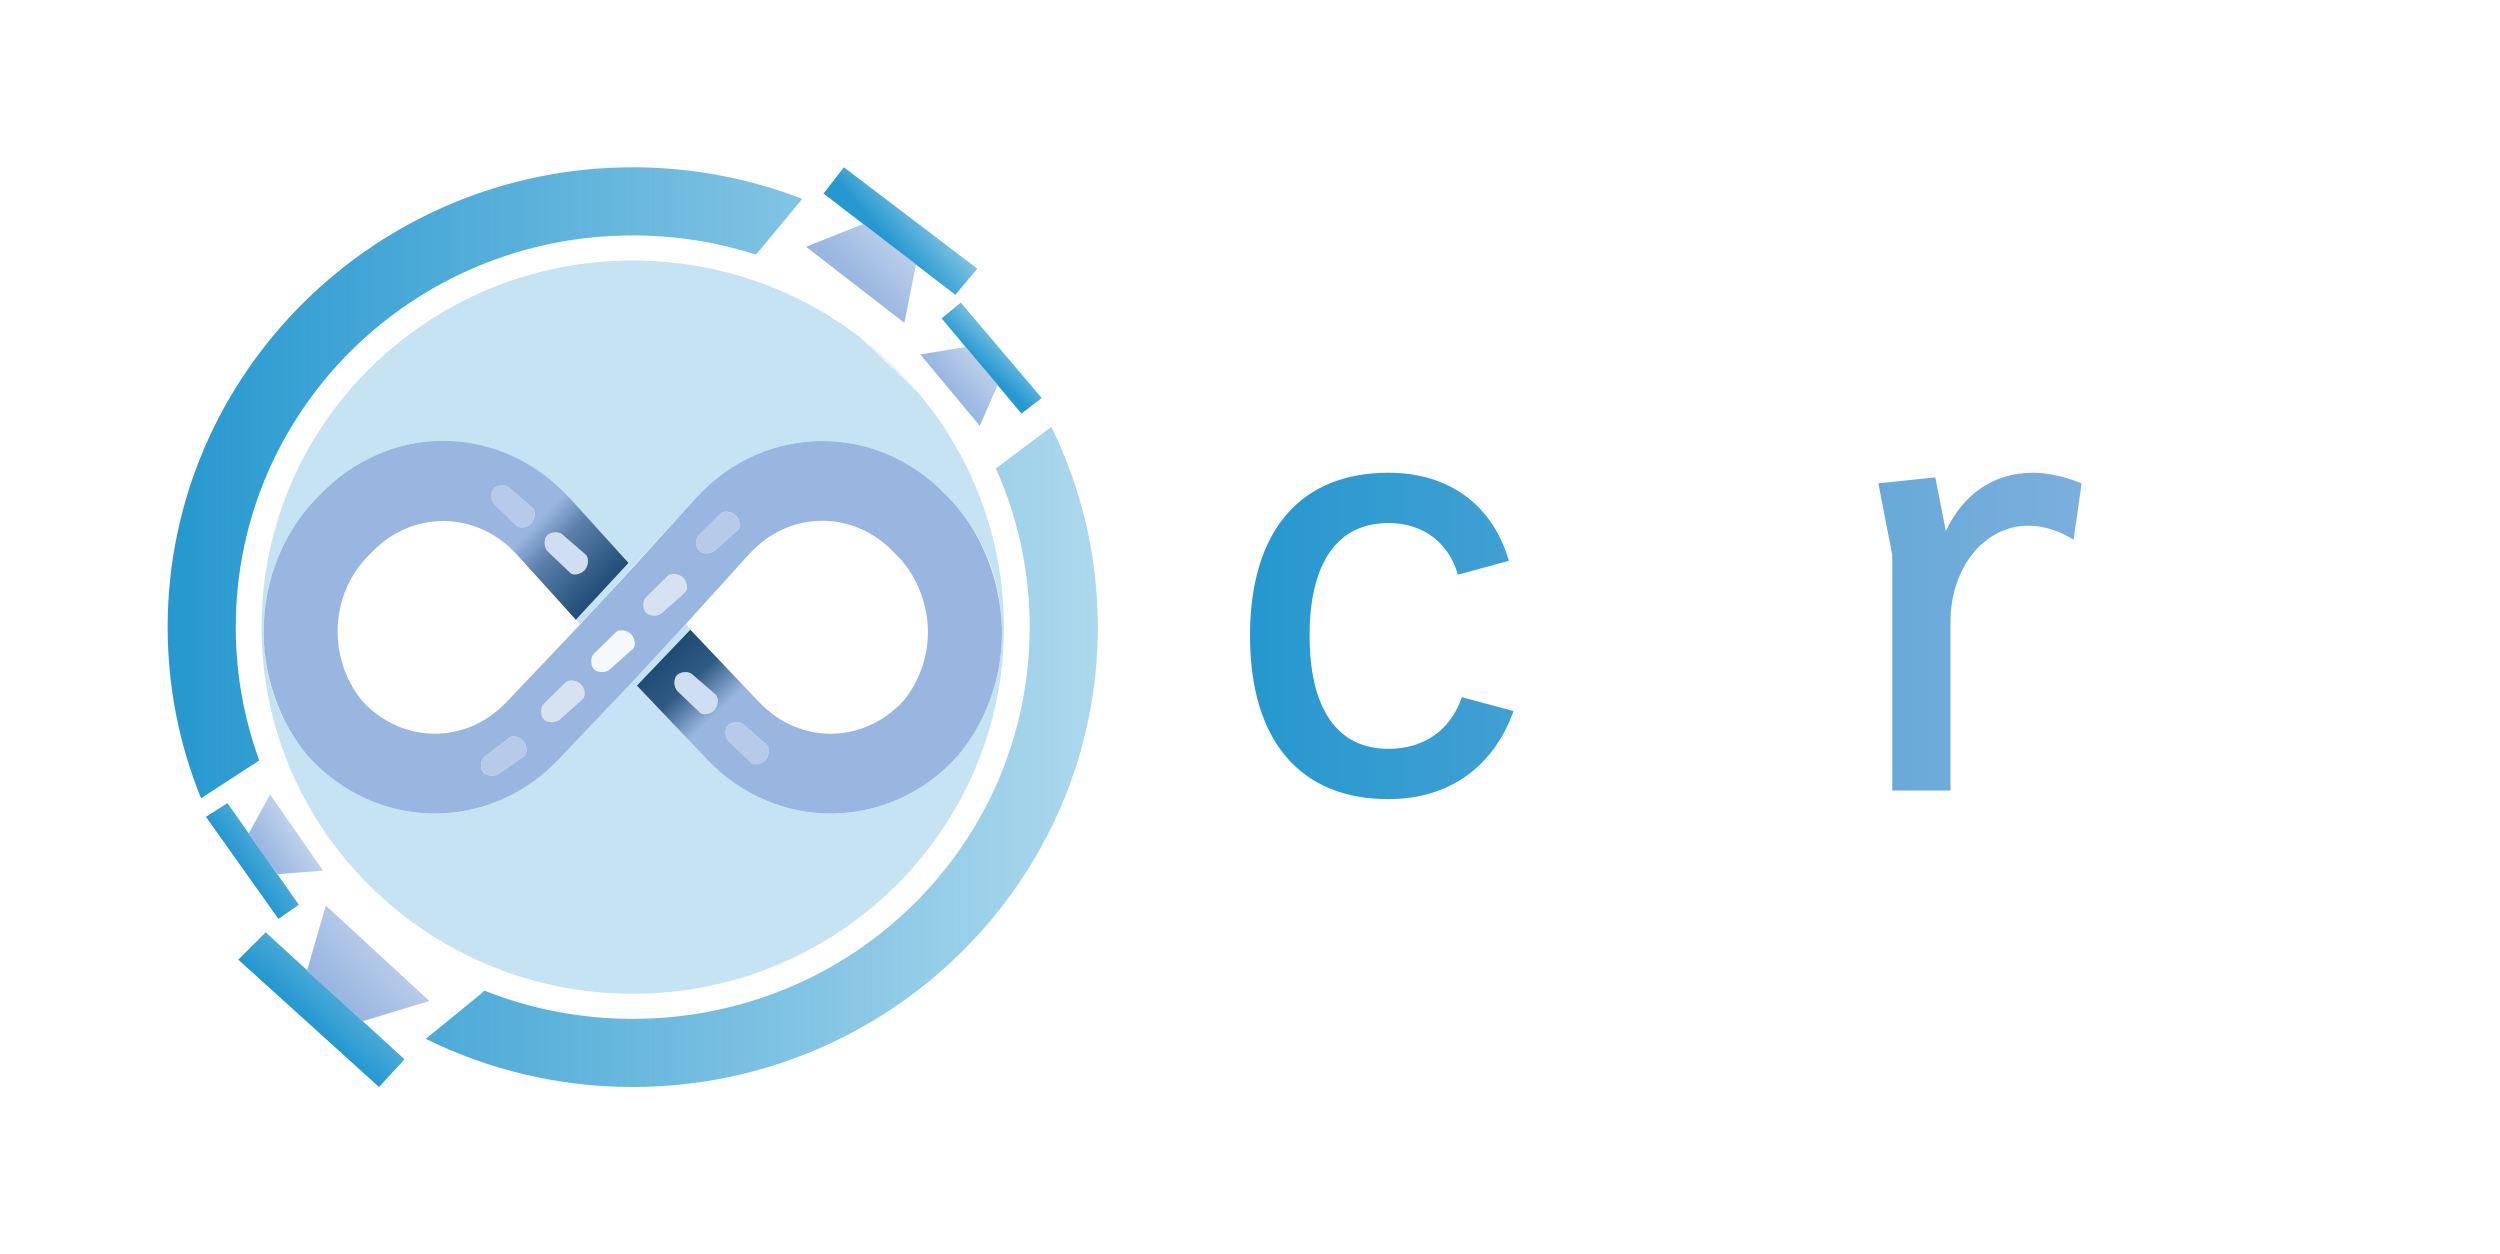 <?xml version="1.0" encoding="UTF-8" standalone="no"?>
<!-- Created with Inkscape (http://www.inkscape.org/) -->

<svg
   width="297.59mm"
   height="149.305mm"
   viewBox="0 0 297.59 149.305"
   version="1.1"
   id="svg5"
   xml:space="preserve"
   sodipodi:docname="cars_picto.svg"
   inkscape:version="1.2.2 (732a01da63, 2022-12-09)"
   inkscape:export-filename="cars_picto.png"
   inkscape:export-xdpi="96"
   inkscape:export-ydpi="96"
   xmlns:inkscape="http://www.inkscape.org/namespaces/inkscape"
   xmlns:sodipodi="http://sodipodi.sourceforge.net/DTD/sodipodi-0.dtd"
   xmlns:xlink="http://www.w3.org/1999/xlink"
   xmlns="http://www.w3.org/2000/svg"
   xmlns:svg="http://www.w3.org/2000/svg"><sodipodi:namedview
     id="namedview7"
     pagecolor="#ffffff"
     bordercolor="#000000"
     borderopacity="0.25"
     inkscape:showpageshadow="2"
     inkscape:pageopacity="0.0"
     inkscape:pagecheckerboard="0"
     inkscape:deskcolor="#d1d1d1"
     inkscape:document-units="mm"
     showgrid="false"
     inkscape:zoom="0.55281048"
     inkscape:cx="374.45021"
     inkscape:cy="142.90612"
     inkscape:window-width="1920"
     inkscape:window-height="974"
     inkscape:window-x="-11"
     inkscape:window-y="-11"
     inkscape:window-maximized="1"
     inkscape:current-layer="layer1"
     showguides="true" /><defs
     id="defs2"><linearGradient
   inkscape:collect="always"
   id="linearGradient2695"><stop
     style="stop-color:#2598d0;stop-opacity:1;"
     offset="0"
     id="stop2691" /><stop
     style="stop-color:#2598d0;stop-opacity:0;"
     offset="1"
     id="stop2693" /></linearGradient><linearGradient
   inkscape:collect="always"
   id="linearGradient2687"><stop
     style="stop-color:#98b6e0;stop-opacity:1;"
     offset="0"
     id="stop2683" /><stop
     style="stop-color:#98b6e0;stop-opacity:0;"
     offset="1"
     id="stop2685" /></linearGradient><linearGradient
   inkscape:collect="always"
   id="linearGradient2679"><stop
     style="stop-color:#2598d0;stop-opacity:1;"
     offset="0"
     id="stop2675" /><stop
     style="stop-color:#2598d0;stop-opacity:0;"
     offset="1"
     id="stop2677" /></linearGradient><linearGradient
   inkscape:collect="always"
   id="linearGradient2671"><stop
     style="stop-color:#98b6e0;stop-opacity:1;"
     offset="0"
     id="stop2667" /><stop
     style="stop-color:#98b6e0;stop-opacity:0;"
     offset="1"
     id="stop2669" /></linearGradient><linearGradient
   inkscape:collect="always"
   id="linearGradient2663"><stop
     style="stop-color:#2598d0;stop-opacity:1;"
     offset="0"
     id="stop2659" /><stop
     style="stop-color:#2598d0;stop-opacity:0;"
     offset="1"
     id="stop2661" /></linearGradient><linearGradient
   inkscape:collect="always"
   id="linearGradient2655"><stop
     style="stop-color:#2598d0;stop-opacity:1;"
     offset="0"
     id="stop2651" /><stop
     style="stop-color:#2598d0;stop-opacity:0;"
     offset="1"
     id="stop2653" /></linearGradient><linearGradient
   inkscape:collect="always"
   id="linearGradient2647"><stop
     style="stop-color:#98b6e0;stop-opacity:1;"
     offset="0"
     id="stop2643" /><stop
     style="stop-color:#98b6e0;stop-opacity:0;"
     offset="1"
     id="stop2645" /></linearGradient><linearGradient
   inkscape:collect="always"
   id="linearGradient2639"><stop
     style="stop-color:#98b6e0;stop-opacity:1;"
     offset="0"
     id="stop2635" /><stop
     style="stop-color:#98b6e0;stop-opacity:0;"
     offset="1"
     id="stop2637" /></linearGradient><linearGradient
   inkscape:collect="always"
   id="linearGradient35926"><stop
     style="stop-color:#98b6e0;stop-opacity:1;"
     offset="0"
     id="stop35922" /><stop
     style="stop-color:#5b80aa;stop-opacity:1;"
     offset="0.319"
     id="stop39862" /><stop
     style="stop-color:#1b4871;stop-opacity:1;"
     offset="1"
     id="stop35924" /></linearGradient><inkscape:path-effect
   effect="powerclip"
   id="path-effect35155"
   is_visible="true"
   lpeversion="1"
   inverse="true"
   flatten="false"
   hide_clip="false"
   message="Utilise la règle de remplissage « fill-rule: evenodd » de la boîte de dialogue &lt;b&gt;Fond et contour&lt;/b&gt; en l'absence de résultat de mise à plat après une conversion en chemin." /><linearGradient
   inkscape:collect="always"
   id="linearGradient34251"><stop
     style="stop-color:#1b4871;stop-opacity:1;"
     offset="0"
     id="stop34249" /><stop
     style="stop-color:#2f5a83;stop-opacity:1;"
     offset="0.518"
     id="stop39866" /><stop
     style="stop-color:#98b6e0;stop-opacity:1;"
     offset="1"
     id="stop34247" /></linearGradient><linearGradient
   inkscape:collect="always"
   id="linearGradient30722"><stop
     style="stop-color:#2598cf;stop-opacity:1;"
     offset="0"
     id="stop30718" /><stop
     style="stop-color:#2598cf;stop-opacity:0.378;"
     offset="1"
     id="stop30720" /></linearGradient><linearGradient
   id="linearGradient27374"
   inkscape:swatch="solid"><stop
     style="stop-color:#1b4871;stop-opacity:1;"
     offset="0"
     id="stop27372" /></linearGradient><linearGradient
   inkscape:collect="always"
   id="linearGradient22291"><stop
     style="stop-color:#2598cf;stop-opacity:1;"
     offset="0"
     id="stop22364" /><stop
     style="stop-color:#98b6e0;stop-opacity:1;"
     offset="1"
     id="stop22366" /></linearGradient><inkscape:path-effect
   effect="fillet_chamfer"
   id="path-effect4576"
   is_visible="true"
   lpeversion="1"
   nodesatellites_param="F,0,0,1,0,35.565,0,1 @ IF,0,0,1,0,0,0,1 @ F,0,1,1,0,35.565,0,1 @ F,0,1,1,0,35.565,0,1"
   unit="px"
   method="auto"
   mode="F"
   radius="0"
   chamfer_steps="1"
   flexible="false"
   use_knot_distance="true"
   apply_no_radius="true"
   apply_with_radius="true"
   only_selected="false"
   hide_knots="false" /><clipPath
   clipPathUnits="userSpaceOnUse"
   id="clipEmfPath1"><path
     d="M 0,0 H 105.015 V 48.469 H 0 Z"
     id="path19249" /></clipPath><pattern
   id="EMFhbasepattern"
   patternUnits="userSpaceOnUse"
   width="6"
   height="6"
   x="0"
   y="0" /><linearGradient
   inkscape:collect="always"
   xlink:href="#linearGradient22291"
   id="linearGradient22293"
   x1="-452.274"
   y1="348.034"
   x2="-218.312"
   y2="348.034"
   gradientUnits="userSpaceOnUse"
   gradientTransform="matrix(0.559,0,0,0.559,-247.815,-251.344)" /><linearGradient
   inkscape:collect="always"
   xlink:href="#linearGradient30722"
   id="linearGradient30726"
   x1="-682.957"
   y1="346.16"
   x2="-484.707"
   y2="346.16"
   gradientUnits="userSpaceOnUse"
   gradientTransform="matrix(0.559,0,0,0.559,-247.815,-251.344)" /><linearGradient
   inkscape:collect="always"
   xlink:href="#linearGradient30710"
   id="linearGradient33224"
   gradientUnits="userSpaceOnUse"
   x1="-529.35"
   y1="286.433"
   x2="-637.964"
   y2="400.075"
   gradientTransform="matrix(0.559,0,0,0.559,-247.814,-249.629)" /><linearGradient
   inkscape:collect="always"
   id="linearGradient30710"><stop
     style="stop-color:#2598cf;stop-opacity:0.127;"
     offset="0"
     id="stop30708" /><stop
     style="stop-color:#2a99d0;stop-opacity:0.276;"
     offset="0"
     id="stop30706" /></linearGradient><linearGradient
   inkscape:collect="always"
   xlink:href="#linearGradient34251"
   id="linearGradient34253"
   x1="-929.602"
   y1="373.006"
   x2="-917.184"
   y2="386.171"
   gradientUnits="userSpaceOnUse"
   gradientTransform="matrix(0.559,0,0,0.559,-51.515,-263.326)" /><clipPath
   clipPathUnits="userSpaceOnUse"
   id="clipPath35151"><path
     id="lpe_path-effect35155"
     style="fill:#ffffff;fill-opacity:1;stroke:#1b4871;stroke-width:0.461;stroke-dasharray:none;stroke-opacity:1;stop-color:#000000"
     class="powerclip"
     d="m -1018.963,322.885 h 167.343 v 89.456 h -167.343 z m 5.18,41.846 15.87,0.193" /></clipPath><linearGradient
   inkscape:collect="always"
   xlink:href="#linearGradient35926"
   id="linearGradient35928"
   x1="-956.226"
   y1="346.375"
   x2="-940.895"
   y2="360.987"
   gradientUnits="userSpaceOnUse"
   gradientTransform="matrix(0.559,0,0,0.559,-51.515,-263.326)" /><clipPath
   clipPathUnits="userSpaceOnUse"
   id="clipEmfPath1-2"><path
     d="M 0,0 H 105.015 V 48.469 H 0 Z"
     id="path38115" /></clipPath><pattern
   id="EMFhbasepattern-9"
   patternUnits="userSpaceOnUse"
   width="6"
   height="6"
   x="0"
   y="0" /><linearGradient
   inkscape:collect="always"
   xlink:href="#linearGradient2639"
   id="linearGradient2641"
   x1="-617.913"
   y1="-30.999"
   x2="-607.004"
   y2="-38.263"
   gradientUnits="userSpaceOnUse" /><linearGradient
   inkscape:collect="always"
   xlink:href="#linearGradient2647"
   id="linearGradient2649"
   x1="-605.507"
   y1="-17.776"
   x2="-593.371"
   y2="-29.399"
   gradientUnits="userSpaceOnUse"
   gradientTransform="matrix(1.515,0,0,1.515,308.279,12.816)" /><linearGradient
   inkscape:collect="always"
   xlink:href="#linearGradient2655"
   id="linearGradient2657"
   x1="-607.726"
   y1="-15.788"
   x2="-595.712"
   y2="-28.524"
   gradientUnits="userSpaceOnUse"
   gradientTransform="matrix(1.515,0,0,1.515,308.279,12.816)" /><linearGradient
   inkscape:collect="always"
   xlink:href="#linearGradient2663"
   id="linearGradient2665"
   x1="-620.386"
   y1="-29.356"
   x2="-604.175"
   y2="-40.626"
   gradientUnits="userSpaceOnUse" /><linearGradient
   inkscape:collect="always"
   xlink:href="#linearGradient2671"
   id="linearGradient2673"
   x1="-536.124"
   y1="-86.222"
   x2="-525.21"
   y2="-95.341"
   gradientUnits="userSpaceOnUse" /><linearGradient
   inkscape:collect="always"
   xlink:href="#linearGradient2679"
   id="linearGradient2681"
   x1="-532.354"
   y1="-89.115"
   x2="-525.21"
   y2="-96.649"
   gradientUnits="userSpaceOnUse" /><linearGradient
   inkscape:collect="always"
   xlink:href="#linearGradient2687"
   id="linearGradient2689"
   x1="-548.887"
   y1="-97.607"
   x2="-538.027"
   y2="-108.063"
   gradientUnits="userSpaceOnUse"
   gradientTransform="matrix(1.338,0,0,1.338,187.237,31.887)" /><linearGradient
   inkscape:collect="always"
   xlink:href="#linearGradient2695"
   id="linearGradient2697"
   x1="-545.831"
   y1="-101.247"
   x2="-538.027"
   y2="-108.063"
   gradientUnits="userSpaceOnUse"
   gradientTransform="matrix(1.338,0,0,1.338,187.237,31.887)" />
	 
	 
	</defs><g
     inkscape:label="Calque 1"
     inkscape:groupmode="layer"
     id="layer1"
     transform="translate(649.212,132.661)">
<g
   id="orbit"><path
   id="path18059-9"
   style="color:#000000;fill:url(#linearGradient30726);fill-opacity:1;stroke-width:0.559;-inkscape-stroke:none"
   d="m -573.894,-112.747 c -30.501,0 -55.363,24.529 -55.363,54.739 0,7.197 1.414,14.069 3.975,20.366 l 6.933,-4.498 c -1.81,-4.952 -2.798,-10.295 -2.798,-15.869 0,-25.773 21.081,-46.628 47.252,-46.628 5.118,0 10.04,0.801 14.649,2.277 l 0.287,-0.292 5.239,-6.331 c -6.256,-2.429 -13.062,-3.764 -20.175,-3.764 z m 49.828,30.892 -6.602,4.958 c 2.587,5.773 4.025,12.163 4.025,18.889 0,25.773 -21.08,46.627 -47.251,46.627 -6.259,0 -12.226,-1.196 -17.685,-3.364 l -0.374,0.382 -6.581,5.362 c 7.427,3.665 15.795,5.731 24.64,5.731 30.501,0 55.363,-24.529 55.363,-54.739 0,-8.546 -1.991,-16.637 -5.535,-23.847 z"
   inkscape:label="orbit" />
<animateTransform
   attributeName="transform"
   type="rotate"
   from="0 -573.894,-58.008"
   to="360 -573.894,-58.008"
   dur="10s"
   repeatCount="indefinite" /></g>


<g
   aria-label="cars"
   id="text19267"
   style="font-size:78.813px;font-family:'CNES Sans';-inkscape-font-specification:'CNES Sans, Normal';text-align:center;text-anchor:middle;fill:url(#linearGradient22293);stroke-width:8.417;stop-color:#000000"
   inkscape:label="cars"><path
     d="m -483.945,-37.534 c 7.251,0 12.531,-3.862 14.896,-10.482 l -6.147,-1.655 c -1.34,3.862 -4.414,6.147 -8.748,6.147 -6.226,0 -9.379,-4.965 -9.379,-13.477 0,-8.433 3.153,-13.398 9.379,-13.398 4.098,0 7.172,2.286 8.275,6.147 l 6.069,-1.655 c -1.891,-6.541 -7.014,-10.482 -14.344,-10.482 -10.482,0 -16.472,6.936 -16.472,19.388 0,12.531 5.99,19.467 16.472,19.467 z"
     id="path367" /><path
     d="m -452.341,-37.534 c 5.753,0 9.773,-2.364 12.058,-5.517 l 1.734,4.886 6.62,-0.946 -2.049,-8.275 v -16.708 c 0,-9.142 -6.62,-12.295 -13.398,-12.295 -7.645,0 -12.689,3.704 -14.186,10.64 l 6.147,1.103 c 0.788,-4.335 4.098,-5.911 7.33,-5.911 3.468,0 7.014,1.34 7.014,6.541 v 3.783 l -6.463,0.394 c -9.379,0.552 -15.526,5.123 -15.526,12.137 0,6.778 5.044,10.167 10.719,10.167 z m 1.97,-5.596 c -2.995,0 -5.675,-1.734 -5.675,-5.28 0,-3.547 2.995,-6.384 9.063,-6.778 l 5.911,-0.394 v 4.019 c 0,4.808 -4.177,8.433 -9.3,8.433 z"
     id="path369" /><path
     d="m -423.968,-38.559 h 6.936 v -20.097 c 0,-6.226 3.862,-11.428 9.3,-11.428 1.813,0 3.625,0.631 5.359,1.655 l 0.946,-6.699 c -1.97,-0.788 -4.019,-1.261 -5.753,-1.261 -4.965,0 -8.433,2.758 -10.403,6.936 l -1.261,-6.384 -6.778,0.709 1.655,8.512 z"
     id="path371" /><path
     d="m -384.01,-37.534 c 7.093,0 14.265,-3.625 14.265,-10.876 0,-13.398 -20.097,-9.063 -20.097,-17.102 0,-3.389 2.995,-5.517 6.62,-5.517 3.468,0 6.463,1.734 7.881,4.65 l 5.202,-2.601 c -2.128,-4.65 -7.172,-7.408 -13.556,-7.408 -7.802,0 -13.398,4.65 -13.398,11.034 0,13.162 20.176,9.142 20.176,17.102 0,3.625 -3.547,5.359 -7.014,5.359 -3.625,0 -8.039,-1.734 -9.142,-5.675 l -5.202,2.522 c 1.813,5.753 8.118,8.512 14.265,8.512 z"
     id="path373" /></g><path
   id="path33202"
   style="fill:url(#linearGradient33224);fill-opacity:1;stroke:none;stroke-width:0.257;stroke-dasharray:none;stop-color:#000000"
   d="m -573.894,-101.653 c -24.401,4e-5 -44.183,19.541 -44.183,43.645 5e-5,24.105 19.781,43.645 44.183,43.645 24.401,-2.8e-5 44.183,-19.541 44.183,-43.645 -3e-5,-24.105 -19.781,-43.645 -44.183,-43.645 z m -22.581,21.457 h 2.9e-4 c 0.087,0 0.173,5.59e-4 0.26,0.002 5.589,0.07 10.928,2.533 14.835,6.845 l 5.136,7.02 -5.388,6.374 1.472,1.624 13.752,-15.019 c 8.08,-8.918 21.45,-9.1 29.745,-0.431 8.297,8.07 9.004,22.002 1.549,30.991 l -0.065,0.078 -0.069,0.076 c -8.1,8.941 -21.521,9.108 -29.812,0.373 l -8.339,-8.787 6.363,-6.654 -0.504,-0.724 -15.189,16.165 c -8.291,8.736 -21.713,8.568 -29.813,-0.373 l -0.068,-0.076 -0.066,-0.078 c -7.456,-8.991 -6.747,-22.926 1.554,-30.995 3.929,-4.104 9.181,-6.407 14.646,-6.412 z m -14.714,6.47 -0.019,0.02 0.016,-0.017 c 0.002,-5.59e-4 0.003,-0.002 0.004,-0.003 z"
   sodipodi:nodetypes="ssssscscccccccccscccccccccscccccc"
   inkscape:label="earth" /><g
   id="g382"
   inkscape:label="road"><path
     id="path33204"
     style="color:#000000;fill:url(#linearGradient35928);fill-opacity:1;stroke:none;stroke-width:0.486;stroke-opacity:1;-inkscape-stroke:none"
     d="m -596.467,-80.197 c -5.465,0.004 -10.718,2.308 -14.646,6.412 -3.907,3.798 -6.133,8.897 -6.616,14.167 -0.141,1.535 -0.132,3.085 0.024,4.622 h 8.916 c -0.284,-1.492 -0.309,-3.022 -0.077,-4.514 0.417,-2.682 1.661,-5.238 3.71,-7.214 l 0.072,-0.069 0.089,-0.094 v -0.002 c 2.284,-2.406 5.343,-3.75 8.531,-3.752 0.051,-4.5e-5 0.101,1.7e-5 0.152,0.001 3.243,0.041 6.334,1.467 8.601,3.969 l 7.043,7.775 6.263,-6.76 -6.969,-7.692 c -3.906,-4.312 -9.245,-6.775 -14.835,-6.845 -0.087,-0.001 -0.173,-0.002 -0.26,-0.002 z m 7.027,5.324 c 0.341,-0.006 0.668,0.084 0.844,0.275 1.332,1.153 1.9,1.643 2.728,2.36 0.46,0.398 0.329,1.36 -0.064,1.824 -0.384,0.453 -1.318,0.763 -1.748,0.352 -0.781,-0.745 -1.74,-1.659 -2.657,-2.534 -0.458,-0.437 -0.531,-1.422 -0.111,-1.894 0.218,-0.245 0.622,-0.375 1.008,-0.382 z m -21.746,1.148 c -3.3e-4,6.7e-5 0,2.4e-4 0,2.9e-4 l -0.016,0.017 0.017,-0.017 c -2.3e-4,7.8e-5 -5.1e-4,-6.7e-5 0,0 z m 28.091,4.435 c 0.341,-0.006 0.668,0.084 0.844,0.275 1.332,1.153 1.9,1.643 2.728,2.36 0.46,0.398 0.329,1.36 -0.064,1.824 -0.384,0.453 -1.318,0.763 -1.748,0.352 -0.781,-0.745 -1.74,-1.659 -2.657,-2.535 -0.458,-0.437 -0.531,-1.422 -0.111,-1.894 0.218,-0.245 0.622,-0.375 1.008,-0.382 z"
     inkscape:label="roadul" /><path
     id="path35918"
     style="color:#000000;fill:#98b6e0;fill-opacity:1;stroke:none;stroke-width:0.486;stroke-opacity:1;-inkscape-stroke:none"
     d="m -551.104,-80.162 c -5.558,-0.063 -11.131,2.213 -15.297,6.811 l -4.311,4.759 -2.977,3.286 -0.196,0.217 -2.9e-4,-2.91e-4 -2.8e-4,5.59e-4 -6.267,6.756 0.002,0.002 -0.175,0.184 -2.989,3.149 -5.598,5.898 c -4.842,5.101 -12.449,5.023 -17.208,-0.148 -1.391,-1.706 -2.292,-3.773 -2.683,-5.832 l -8.921,-0.125 c 0.447,4.394 2.134,8.888 5.058,12.413 l 0.066,0.078 0.068,0.076 c 8.1,8.941 21.523,9.108 29.813,0.373 l 8.834,-9.308 h 2.9e-4 l 3.173,-3.424 2.8e-4,-2.91e-4 3.173,-3.424 0.007,-0.008 7.468,-8.243 c 2.377,-2.624 5.481,-3.959 8.6,-3.998 3.118,-0.039 6.251,1.218 8.684,3.781 l 0.011,0.013 0.09,0.093 0.06,0.059 c 2.429,2.343 3.732,5.664 3.862,8.88 l 8.812,0.13 c -0.142,-5.829 -2.41,-11.883 -6.711,-16.067 -4.018,-4.199 -9.227,-6.322 -14.448,-6.381 z m -11.674,8.404 c 0.421,-0.006 0.893,0.177 1.162,0.445 0.421,0.42 0.654,1.375 0.211,1.77 -0.805,0.719 -1.794,1.601 -2.74,2.445 -0.472,0.421 -1.46,0.415 -1.897,-0.042 -0.427,-0.447 -0.394,-1.514 0.042,-1.855 1.256,-1.235 1.791,-1.762 2.571,-2.529 0.163,-0.16 0.398,-0.231 0.651,-0.234 z m -6.281,7.411 c 0.422,-0.006 0.893,0.176 1.162,0.445 0.421,0.42 0.654,1.375 0.211,1.77 -0.805,0.719 -1.794,1.601 -2.74,2.445 -0.082,0.073 -0.18,0.132 -0.287,0.18 -0.512,0.225 -1.248,0.156 -1.61,-0.222 -0.427,-0.447 -0.394,-1.514 0.042,-1.855 0.766,-0.753 1.119,-1.1 1.567,-1.542 0.287,-0.283 0.699,-0.688 1.004,-0.987 0.163,-0.16 0.398,-0.231 0.651,-0.234 z m -6.201,6.717 c 0.422,-0.006 0.893,0.176 1.162,0.445 0.421,0.42 0.654,1.375 0.211,1.77 -0.138,0.123 -0.321,0.286 -0.468,0.418 -0.714,0.637 -1.487,1.328 -2.272,2.027 -0.472,0.421 -1.46,0.415 -1.897,-0.042 -0.427,-0.447 -0.394,-1.514 0.042,-1.855 0.065,-0.064 0.071,-0.07 0.132,-0.13 1.123,-1.105 1.699,-1.671 2.439,-2.399 0.163,-0.16 0.398,-0.23 0.651,-0.234 z m -5.972,5.966 c 0.422,-0.006 0.893,0.176 1.162,0.445 0.421,0.42 0.654,1.375 0.211,1.771 -0.805,0.719 -1.794,1.601 -2.74,2.445 -0.472,0.421 -1.46,0.415 -1.897,-0.042 -0.427,-0.447 -0.393,-1.514 0.043,-1.855 1.256,-1.235 1.791,-1.761 2.571,-2.529 0.163,-0.16 0.398,-0.231 0.651,-0.234 z m -6.876,6.672 c 0.013,-1.95e-4 0.025,-2.06e-4 0.038,0 0.453,0.007 0.966,0.263 1.223,0.593 0.366,0.468 0.48,1.445 -0.008,1.783 -0.887,0.614 -1.977,1.368 -3.02,2.089 -0.52,0.36 -1.5,0.232 -1.877,-0.275 -0.369,-0.496 -0.205,-1.551 0.27,-1.836 1.399,-1.071 1.994,-1.528 2.863,-2.194 0.141,-0.108 0.32,-0.157 0.511,-0.16 z"
     sodipodi:nodetypes="sccccccccccccccccccccccccsscccccccssssssccssssssssscsssssssssccssssssssscssssssssscsss"
     inkscape:label="roadurll" /><path
     id="path34225"
     style="color:#000000;fill:url(#linearGradient34253);fill-opacity:1;stroke:none;stroke-width:0.486;stroke-opacity:1;-inkscape-stroke:none"
     d="m -538.762,-58.009 c 0.125,3.088 -0.835,6.232 -2.896,8.761 -4.759,5.173 -12.367,5.252 -17.21,0.15 l -8.168,-8.607 -6.363,6.654 8.339,8.786 c 8.291,8.735 21.712,8.568 29.812,-0.373 l 0.069,-0.076 0.065,-0.078 c 3.59,-4.329 5.294,-9.804 5.163,-15.218 z m -28.88,5.363 c 0.341,-0.006 0.668,0.084 0.844,0.274 1.332,1.153 1.9,1.643 2.728,2.36 0.46,0.398 0.329,1.36 -0.064,1.824 -0.384,0.453 -1.318,0.763 -1.748,0.352 -0.781,-0.745 -1.74,-1.659 -2.657,-2.535 -0.458,-0.437 -0.531,-1.422 -0.111,-1.894 0.218,-0.245 0.622,-0.375 1.008,-0.382 z m 6.079,5.952 c 0.341,-0.006 0.668,0.084 0.844,0.275 1.332,1.153 1.9,1.643 2.728,2.36 0.46,0.398 0.329,1.36 -0.064,1.824 -0.384,0.453 -1.318,0.763 -1.748,0.352 -0.781,-0.745 -1.74,-1.659 -2.657,-2.535 -0.458,-0.437 -0.531,-1.422 -0.111,-1.894 0.218,-0.245 0.622,-0.375 1.008,-0.382 z"
     sodipodi:nodetypes="ccccccscsccscssssssscssssss"
     inkscape:label="roadlr" /><path
     style="fill:#98b6e0;fill-opacity:0.7;stroke:none;stroke-width:0.279;stroke-dasharray:none;stop-color:#000000"
     d="m -588.068,-44.991 c -0.206,-0.003 -0.399,0.045 -0.55,0.16 -0.869,0.666 -1.464,1.123 -2.863,2.194 -0.474,0.285 -0.639,1.339 -0.27,1.836 0.378,0.507 1.357,0.635 1.877,0.275 1.043,-0.721 2.133,-1.475 3.02,-2.089 0.489,-0.338 0.374,-1.315 0.008,-1.783 -0.258,-0.329 -0.771,-0.585 -1.223,-0.593 z"
     id="path33206"
     inkscape:label="dotted9" /><path
     style="fill:#98b6e0;fill-opacity:0.7;stroke:none;stroke-width:0.279;stroke-dasharray:none;stop-color:#000000"
     d="m -561.562,-46.694 c -0.386,0.007 -0.79,0.136 -1.008,0.382 -0.421,0.472 -0.347,1.458 0.111,1.894 0.917,0.875 1.876,1.79 2.657,2.535 0.43,0.41 1.363,0.101 1.748,-0.352 0.394,-0.464 0.524,-1.426 0.064,-1.824 -0.828,-0.716 -1.396,-1.207 -2.728,-2.36 -0.176,-0.191 -0.503,-0.281 -0.844,-0.275 z"
     id="path33208"
     inkscape:label="dotted8" /><path
     style="fill:#98b6e0;fill-opacity:0.4;stroke:none;stroke-width:0.279;stroke-dasharray:none;stop-color:#000000"
     d="m -581.238,-51.663 c -0.253,0.003 -0.488,0.074 -0.651,0.234 -0.781,0.768 -1.315,1.294 -2.571,2.529 -0.436,0.341 -0.47,1.408 -0.043,1.855 0.437,0.457 1.425,0.463 1.897,0.042 0.946,-0.844 1.935,-1.726 2.74,-2.445 0.443,-0.396 0.21,-1.351 -0.211,-1.771 -0.269,-0.268 -0.74,-0.45 -1.162,-0.445 z"
     id="path33210"
     inkscape:label="dotted7" /><path
     style="fill:#98b6e0;fill-opacity:0.45;stroke:none;stroke-width:0.279;stroke-dasharray:none;stop-color:#000000"
     d="m -567.641,-52.646 c -0.386,0.007 -0.789,0.136 -1.008,0.382 -0.421,0.472 -0.347,1.458 0.111,1.894 0.917,0.875 1.876,1.79 2.657,2.535 0.43,0.41 1.363,0.101 1.748,-0.352 0.394,-0.464 0.524,-1.426 0.064,-1.824 -0.828,-0.716 -1.396,-1.207 -2.728,-2.36 -0.176,-0.191 -0.503,-0.28 -0.844,-0.274 z"
     id="path33212"
     inkscape:label="dotted6" /><path
     style="fill:#98b6e0;fill-opacity:0.1;stroke:none;stroke-width:0.279;stroke-dasharray:none;stop-color:#000000"
     d="m -575.266,-57.629 c -0.253,0.003 -0.488,0.074 -0.651,0.234 -0.781,0.768 -1.315,1.294 -2.571,2.529 -0.436,0.341 -0.469,1.408 -0.042,1.855 0.437,0.457 1.425,0.463 1.897,0.042 0.946,-0.844 1.935,-1.726 2.74,-2.445 0.443,-0.396 0.21,-1.351 -0.211,-1.77 -0.269,-0.268 -0.74,-0.45 -1.162,-0.445 z"
     id="path33214"
     inkscape:label="dotted5" /><path
     style="fill:#98b6e0;fill-opacity:0.4;stroke:none;stroke-width:0.279;stroke-dasharray:none;stop-color:#000000"
     d="m -569.065,-64.346 c -0.253,0.003 -0.488,0.074 -0.651,0.234 -0.781,0.768 -1.315,1.294 -2.571,2.529 -0.436,0.341 -0.469,1.408 -0.042,1.855 0.437,0.457 1.425,0.463 1.897,0.042 0.946,-0.844 1.935,-1.726 2.74,-2.445 0.443,-0.396 0.21,-1.351 -0.211,-1.77 -0.269,-0.268 -0.741,-0.45 -1.162,-0.445 z"
     id="path33216"
     inkscape:label="dotted4" /><path
     style="fill:#98b6e0;fill-opacity:0.45;stroke:none;stroke-width:0.279;stroke-dasharray:none;stop-color:#000000"
     d="m -583.102,-69.29 c -0.386,0.007 -0.79,0.136 -1.008,0.382 -0.421,0.472 -0.347,1.458 0.111,1.894 0.917,0.875 1.876,1.79 2.657,2.535 0.43,0.41 1.363,0.101 1.748,-0.352 0.394,-0.464 0.524,-1.426 0.064,-1.824 -0.828,-0.716 -1.396,-1.207 -2.728,-2.36 -0.176,-0.191 -0.503,-0.281 -0.844,-0.275 z"
     id="path33218"
     inkscape:label="dotted3" /><path
     style="fill:#98b6e0;fill-opacity:0.7;stroke:none;stroke-width:0.279;stroke-dasharray:none;stop-color:#000000"
     d="m -562.785,-71.757 c -0.253,0.003 -0.488,0.074 -0.651,0.234 -0.781,0.768 -1.315,1.294 -2.571,2.529 -0.436,0.341 -0.469,1.408 -0.042,1.855 0.437,0.457 1.425,0.463 1.897,0.042 0.946,-0.844 1.935,-1.726 2.74,-2.445 0.443,-0.396 0.21,-1.351 -0.211,-1.77 -0.269,-0.268 -0.74,-0.451 -1.162,-0.445 z"
     id="path33220"
     inkscape:label="dotted2" /><path
     style="fill:#98b6e0;fill-opacity:0.7;stroke:none;stroke-width:0.279;stroke-dasharray:none;stop-color:#000000"
     d="m -589.447,-74.873 c -0.386,0.007 -0.789,0.136 -1.008,0.382 -0.421,0.472 -0.347,1.458 0.111,1.894 0.917,0.875 1.876,1.79 2.657,2.534 0.43,0.41 1.363,0.101 1.748,-0.352 0.394,-0.464 0.524,-1.426 0.064,-1.824 -0.828,-0.716 -1.396,-1.207 -2.728,-2.36 -0.176,-0.191 -0.503,-0.281 -0.844,-0.275 z"
     id="path33222"
     inkscape:label="dotted1" /></g><g
   id="g422"
   inkscape:label="sat2"><path
   style="fill:url(#linearGradient2665);fill-opacity:1;stroke-width:0.376;stop-color:#000000"
   d="m -622.137,-37.068 -2.563,1.635 8.628,12.155 2.431,-1.685 z"
   id="path553"
   sodipodi:nodetypes="ccccc" /><path
   style="fill:url(#linearGradient2641);fill-opacity:1;stroke-width:0.376;stop-color:#000000"
   d="m -619.635,-33.395 2.568,-4.7 6.317,9.075 -5.442,0.417 z"
   id="path555"
   sodipodi:nodetypes="ccccc" /><path
   style="fill:url(#linearGradient2657);fill-opacity:1;stroke-width:0.57;stop-color:#000000"
   d="m -617.591,-21.684 -3.257,3.259 16.749,15.156 3.044,-3.29 z"
   id="path553-8"
   sodipodi:nodetypes="ccccc" /><path
   style="fill:url(#linearGradient2649);fill-opacity:1;stroke-width:0.57;stop-color:#000000"
   d="m -612.685,-17.07 2.26,-7.795 12.321,11.356 -7.915,2.401 z"
   id="path555-1"
   sodipodi:nodetypes="ccccc" />
	 	<animateTransform
   attributeName="transform"
   type="rotate"
   from="0 -573.894,-58.008"
   to="360 -573.894,-58.008"
   dur="10s"
   repeatCount="indefinite" /></g><g
   id="g406"
   inkscape:label="sat1"><path
   style="fill:url(#linearGradient2681);fill-opacity:1;stroke-width:0.376;stop-color:#000000"
   d="m -527.624,-83.431 2.414,-1.849 -9.64,-11.369 -2.277,1.888 z"
   id="path553-7"
   sodipodi:nodetypes="ccccc" /><path
   style="fill:url(#linearGradient2673);fill-opacity:1;stroke-width:0.376;stop-color:#000000"
   d="m -530.432,-86.875 -2.155,4.903 -7.073,-8.499 5.386,-0.883 z"
   id="path555-2"
   sodipodi:nodetypes="ccccc" /><path
   style="fill:url(#linearGradient2697);fill-opacity:1;stroke-width:0.503;stop-color:#000000"
   d="m -535.492,-97.566 2.619,-3.115 -15.887,-12.067 -2.429,3.126 z"
   id="path553-8-2"
   sodipodi:nodetypes="ccccc" /><path
   style="fill:url(#linearGradient2689);fill-opacity:1;stroke-width:0.503;stop-color:#000000"
   d="m -540.159,-101.254 -1.397,7.031 -11.703,-9.059 6.783,-2.713 z"
   id="path555-1-2"
   sodipodi:nodetypes="ccccc" />
	 	<animateTransform
   attributeName="transform"
   type="rotate"
   from="0 -573.894,-58.008"
   to="360 -573.894,-58.008"
   dur="10s"
   repeatCount="indefinite" /></g></g></svg>
